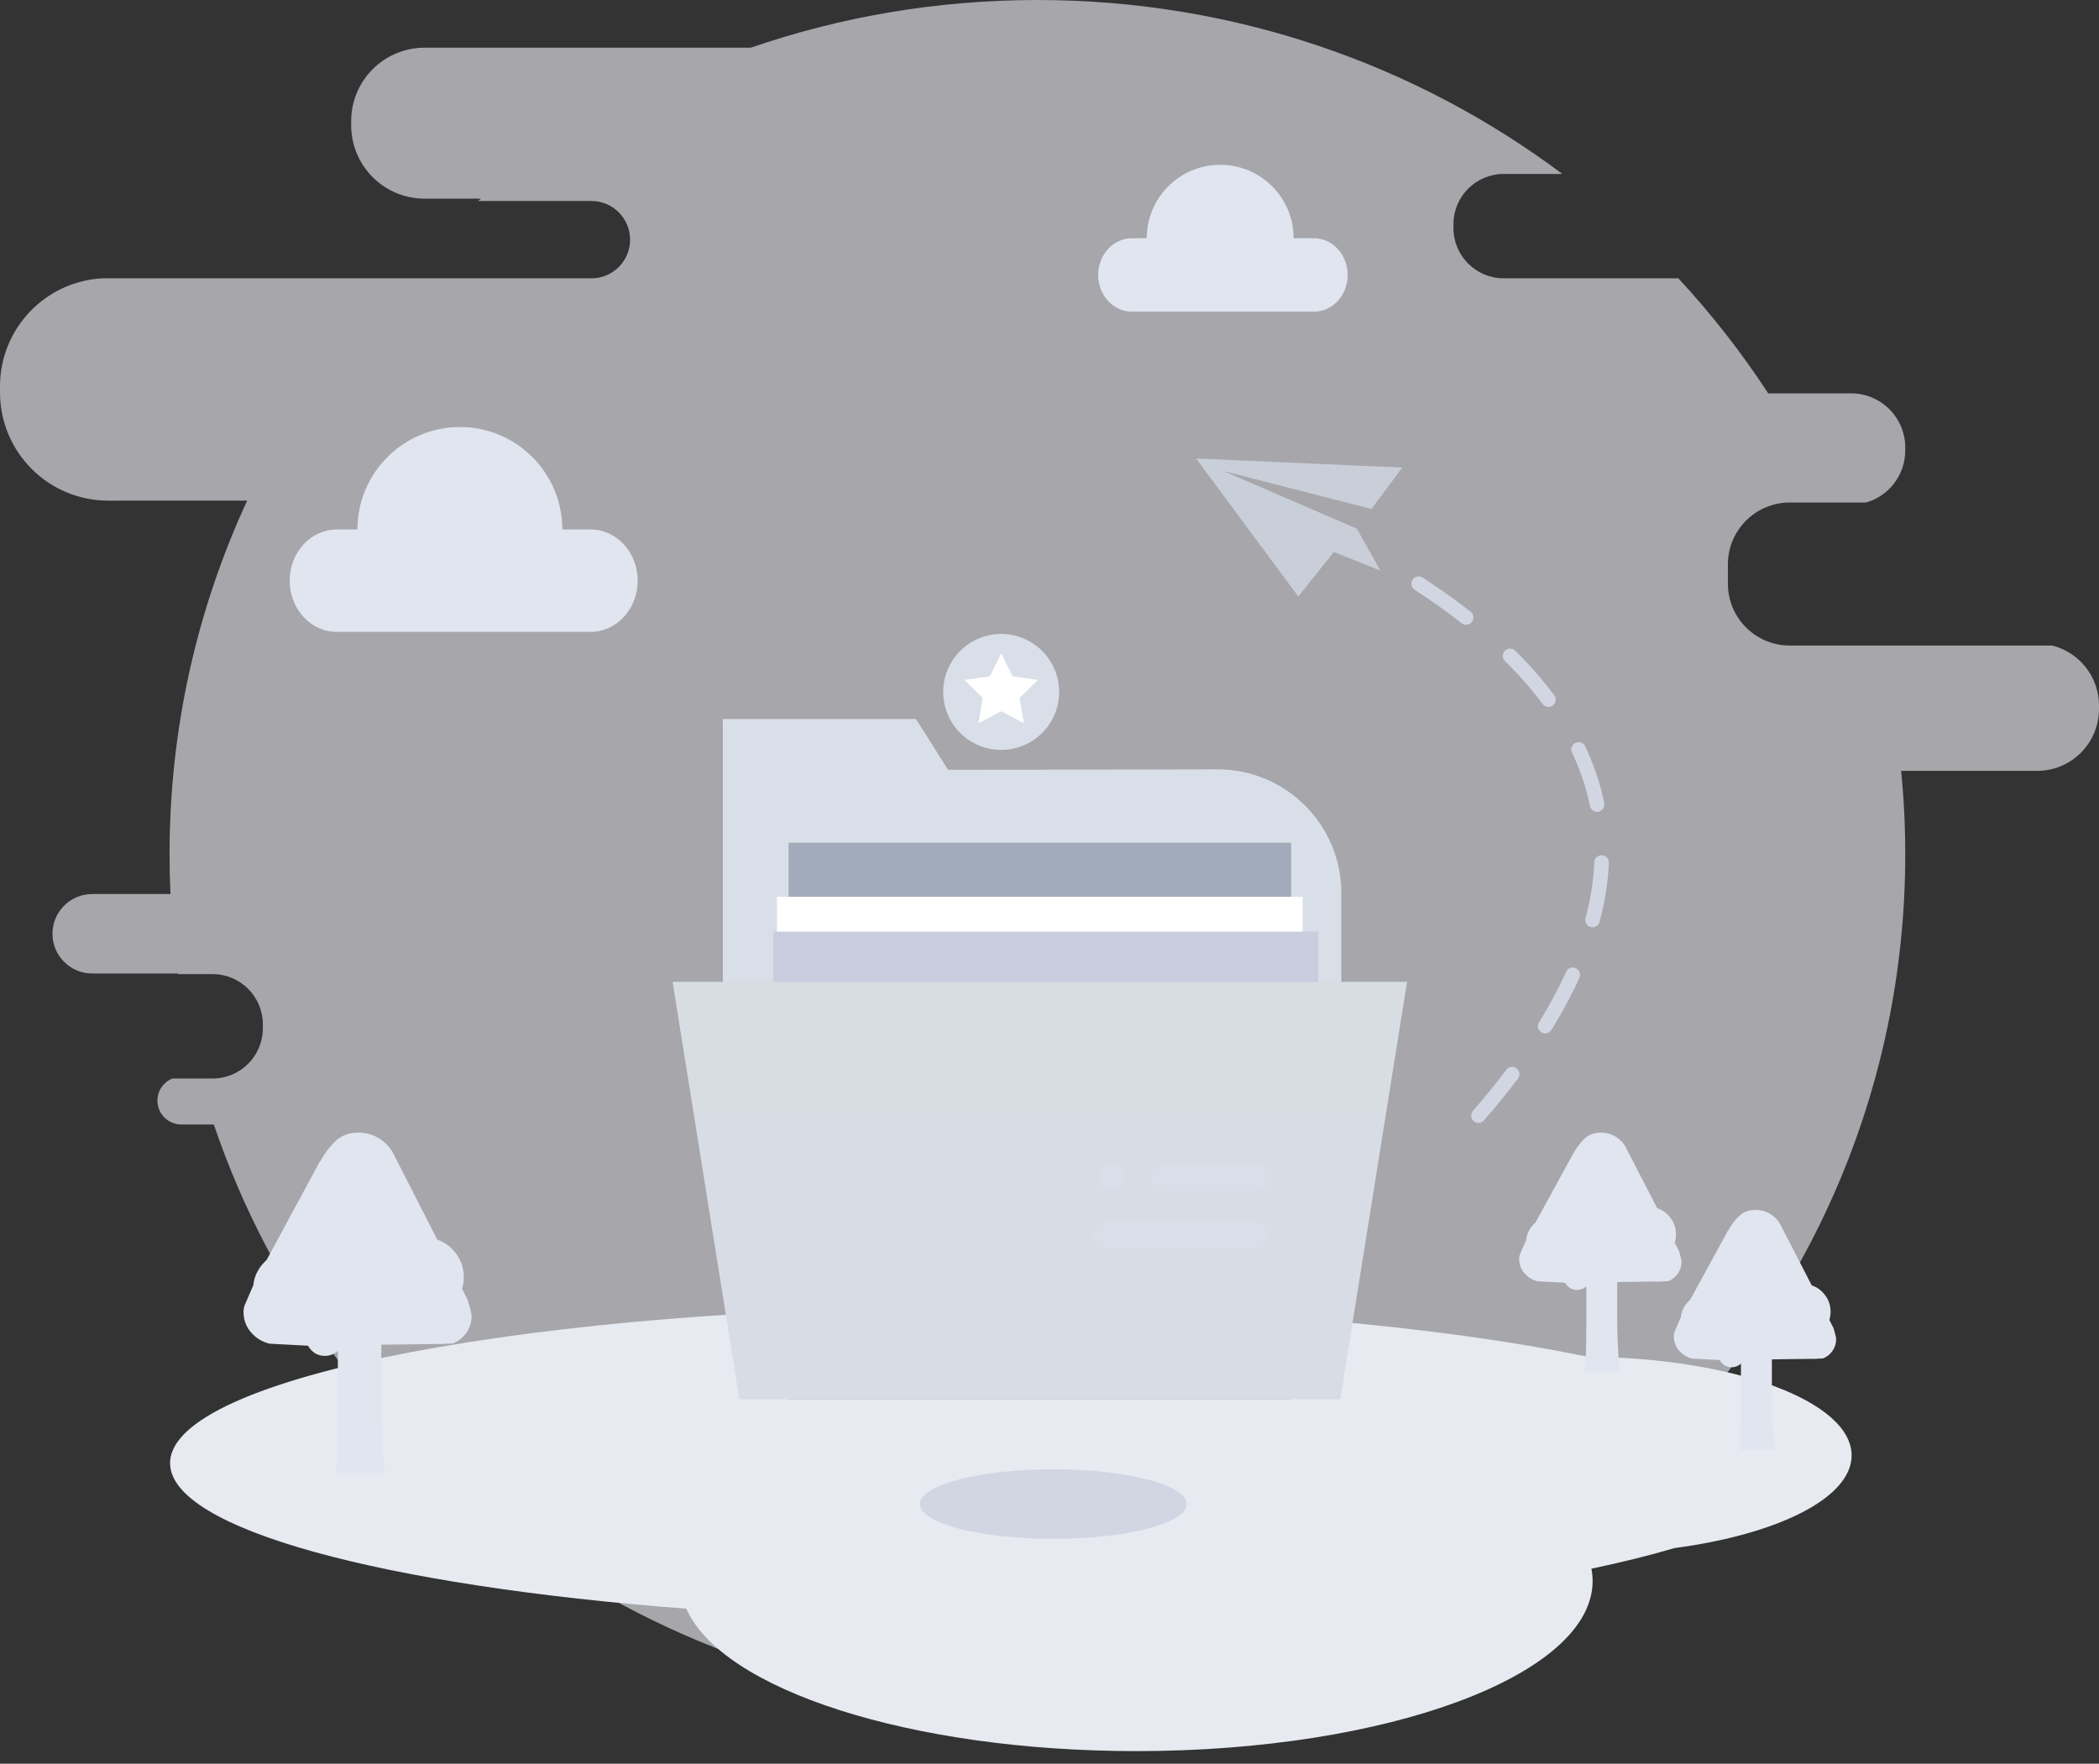 <svg width="144" height="121" viewBox="0 0 144 121" fill="none" xmlns="http://www.w3.org/2000/svg">
<rect x="0" y="0" width="144" height="121" fill="#333333" stroke="none"/>
<path opacity="0.602" fill-rule="evenodd" clip-rule="evenodd" d="M71.169 0C84.703 0 97.183 4.445 107.183 11.933L103.16 11.934C101.256 11.934 99.713 13.477 99.713 15.381V15.646C99.713 17.55 101.256 19.094 103.16 19.094L115.141 19.094C117.414 21.543 119.479 24.183 121.307 26.987L126.995 26.987C129.045 26.987 130.708 28.649 130.708 30.7V30.907C130.708 32.601 129.573 34.03 128.022 34.475L122.785 34.475C120.441 34.475 118.541 36.375 118.541 38.718V40.044C118.541 42.388 120.441 44.287 122.785 44.287L140.792 44.287C142.635 44.749 144 46.417 144 48.403V48.64C144 50.984 142.1 52.883 139.757 52.883L130.427 52.883C130.613 54.767 130.708 56.676 130.708 58.608C130.708 90.976 104.051 117.215 71.169 117.215C44.868 117.215 22.55 100.428 14.67 77.144L12.436 77.144C11.532 77.144 10.8 76.412 10.8 75.509C10.8 74.819 11.226 74.23 11.829 73.989L14.586 73.989C16.49 73.989 18.033 72.445 18.033 70.541V70.276C18.033 68.372 16.49 66.829 14.586 66.829L12.212 66.829C12.21 66.815 12.208 66.8 12.206 66.786L6.326 66.786C4.82 66.786 3.6 65.565 3.6 64.06C3.6 62.554 4.82 61.334 6.326 61.334L11.694 61.334C11.652 60.431 11.631 59.522 11.631 58.608C11.631 49.955 13.536 41.739 16.956 34.346L7.425 34.347C3.324 34.347 0 31.022 0 26.921V26.507C0 22.55 3.096 19.315 6.998 19.094L40.575 19.094C42.039 19.094 43.227 17.907 43.227 16.442C43.227 14.977 42.039 13.79 40.575 13.79L32.802 13.79C32.867 13.736 32.932 13.682 32.997 13.629L29.131 13.63C26.348 13.63 24.092 11.374 24.092 8.591V8.31C24.092 5.527 26.348 3.271 29.131 3.271L51.509 3.271C57.664 1.152 64.28 0 71.169 0Z" fill="#F3F3FA"/>
<path d="M40.516 36.323H38.577C38.577 32.442 35.431 29.296 31.55 29.296C27.669 29.296 24.522 32.442 24.522 36.323H23.106C21.32 36.323 19.873 37.896 19.873 39.837C19.873 41.778 21.32 43.351 23.106 43.351H40.516C42.302 43.351 43.749 41.778 43.749 39.837C43.749 37.896 42.302 36.323 40.516 36.323Z" fill="url(#paint0_linear_227_2354)"/>
<path d="M90.14 16.343H88.75C88.75 13.56 86.494 11.305 83.711 11.305C80.928 11.305 78.672 13.56 78.672 16.343H77.656C76.376 16.343 75.338 17.471 75.338 18.863C75.338 20.254 76.376 21.382 77.656 21.382H90.14C91.42 21.382 92.458 20.254 92.458 18.863C92.458 17.471 91.42 16.343 90.14 16.343Z" fill="url(#paint1_linear_227_2354)"/>
<path fill-rule="evenodd" clip-rule="evenodd" d="M67.757 89.635C84.034 89.635 98.692 90.963 108.938 93.084C118.959 93.151 127.028 96.152 127.028 99.845C127.028 102.772 121.96 105.265 114.868 106.206C113.176 106.707 111.27 107.179 109.178 107.618C109.232 107.897 109.26 108.179 109.26 108.464C109.26 114.908 95.249 120.133 77.967 120.133C62.418 120.133 49.518 115.904 47.086 110.363C26.339 108.787 11.668 104.91 11.668 100.376C11.668 94.444 36.78 89.635 67.757 89.635Z" fill="#E7EAF0"/>
<path d="M115.177 85.808C115.199 85.895 115.227 85.988 115.26 86.086L115.326 86.348C115.348 86.436 115.359 86.507 115.359 86.561C115.359 86.867 115.276 87.137 115.111 87.372C114.945 87.607 114.729 87.779 114.464 87.888C114.365 87.899 114.26 87.904 114.149 87.904C114.061 87.915 113.962 87.921 113.851 87.921H113.536L110.95 87.953V90.688C110.95 91.092 110.959 91.499 110.975 91.908C110.992 92.318 111.011 92.686 111.033 93.014C111.055 93.407 111.083 93.783 111.116 94.144H108.729L108.779 93.505C108.79 93.254 108.801 92.913 108.812 92.481C108.823 92.05 108.829 91.474 108.829 90.754V88.248C108.641 88.412 108.431 88.494 108.199 88.494C108.011 88.494 107.848 88.45 107.71 88.363C107.572 88.275 107.459 88.155 107.37 88.002L105.497 87.904C105.133 87.817 104.829 87.634 104.586 87.356C104.343 87.077 104.221 86.747 104.221 86.365C104.221 86.299 104.227 86.239 104.238 86.185C104.249 86.13 104.265 86.076 104.287 86.021L104.702 85.071C104.724 84.831 104.793 84.607 104.909 84.4C105.025 84.192 105.171 84.012 105.348 83.859L107.95 79.094H107.967C108.177 78.712 108.426 78.384 108.713 78.111C109 77.838 109.37 77.702 109.823 77.702C110.221 77.702 110.578 77.805 110.892 78.013C111.207 78.22 111.442 78.493 111.597 78.832L113.685 82.877C114.061 83.008 114.37 83.237 114.613 83.564C114.857 83.892 114.978 84.269 114.978 84.694C114.978 84.869 114.95 85.055 114.895 85.251L115.177 85.808Z" fill="url(#paint2_linear_227_2354)"/>
<path d="M125.785 91.112C125.807 91.199 125.834 91.292 125.868 91.39L125.934 91.652C125.956 91.74 125.967 91.811 125.967 91.865C125.967 92.171 125.884 92.441 125.718 92.676C125.553 92.911 125.337 93.082 125.072 93.192C124.973 93.203 124.868 93.208 124.757 93.208C124.669 93.219 124.569 93.224 124.459 93.224H124.144L121.558 93.257V95.992C121.558 96.396 121.566 96.803 121.583 97.212C121.6 97.621 121.619 97.99 121.641 98.317C121.663 98.711 121.691 99.087 121.724 99.448H119.337L119.387 98.809C119.398 98.558 119.409 98.216 119.42 97.785C119.431 97.354 119.437 96.778 119.437 96.058V93.552C119.249 93.716 119.039 93.798 118.807 93.798C118.619 93.798 118.456 93.754 118.318 93.667C118.18 93.579 118.066 93.459 117.978 93.306L116.105 93.208C115.74 93.121 115.437 92.938 115.193 92.659C114.95 92.381 114.829 92.051 114.829 91.669C114.829 91.603 114.834 91.543 114.845 91.489C114.856 91.434 114.873 91.379 114.895 91.325L115.31 90.375C115.332 90.135 115.401 89.911 115.517 89.704C115.633 89.496 115.779 89.316 115.956 89.163L118.558 84.397H118.575C118.785 84.015 119.033 83.688 119.321 83.415C119.608 83.142 119.978 83.005 120.431 83.005C120.829 83.005 121.185 83.109 121.5 83.317C121.815 83.524 122.05 83.797 122.205 84.135L124.293 88.18C124.669 88.311 124.978 88.541 125.221 88.868C125.464 89.196 125.586 89.573 125.586 89.998C125.586 90.173 125.558 90.359 125.503 90.555L125.785 91.112Z" fill="url(#paint3_linear_227_2354)"/>
<path d="M32.098 89.207C32.129 89.331 32.167 89.463 32.214 89.603L32.307 89.975C32.338 90.099 32.354 90.199 32.354 90.277C32.354 90.711 32.237 91.094 32.004 91.427C31.772 91.76 31.469 92.004 31.096 92.159C30.957 92.175 30.809 92.183 30.654 92.183C30.53 92.198 30.39 92.206 30.235 92.206H29.793L26.16 92.252V96.134C26.16 96.707 26.172 97.285 26.195 97.866C26.218 98.447 26.246 98.97 26.277 99.435C26.308 99.993 26.347 100.527 26.393 101.039H23.04L23.11 100.132C23.126 99.776 23.141 99.291 23.157 98.679C23.172 98.067 23.18 97.25 23.18 96.227V92.671C22.916 92.903 22.621 93.019 22.295 93.019C22.031 93.019 21.802 92.957 21.608 92.834C21.414 92.71 21.255 92.539 21.131 92.322L18.5 92.183C17.988 92.059 17.561 91.799 17.22 91.404C16.878 91.009 16.707 90.54 16.707 89.998C16.707 89.905 16.715 89.82 16.731 89.742C16.746 89.665 16.769 89.587 16.8 89.51L17.383 88.162C17.413 87.821 17.511 87.503 17.674 87.209C17.837 86.914 18.042 86.658 18.291 86.441L21.946 79.677H21.969C22.264 79.135 22.613 78.67 23.017 78.283C23.421 77.895 23.941 77.702 24.577 77.702C25.136 77.702 25.636 77.849 26.079 78.143C26.521 78.438 26.851 78.825 27.068 79.305L30.002 85.047C30.53 85.233 30.964 85.558 31.306 86.023C31.647 86.488 31.818 87.022 31.818 87.627C31.818 87.875 31.779 88.138 31.702 88.417L32.098 89.207Z" fill="url(#paint4_linear_227_2354)"/>
<path d="M72.265 105.573C77.318 105.573 81.414 104.505 81.414 103.186C81.414 101.868 77.318 100.8 72.265 100.8C67.212 100.8 63.116 101.868 63.116 103.186C63.116 104.505 67.212 105.573 72.265 105.573Z" fill="#D1D6E2"/>
<path fill-rule="evenodd" clip-rule="evenodd" d="M49.591 49.326H62.84L65.042 52.814L83.521 52.781C88.207 52.773 92.014 56.565 92.022 61.252C92.022 61.257 92.022 61.262 92.022 61.267V88.044H49.591V49.326Z" fill="#D9DFE8"/>
<path d="M88.575 57.812H54.099V96H88.575V57.812Z" fill="#A2ABB9"/>
<path d="M89.37 61.525H53.304V95.204H89.37V61.525Z" fill="white"/>
<path d="M90.431 63.912H53.039V94.939H90.431V63.912Z" fill="#C8CEDE"/>
<path d="M46.144 67.359H96.53L91.95 96H50.724L46.144 67.359Z" fill="url(#paint5_linear_227_2354)"/>
<path d="M77.171 80.751C77.171 80.239 76.755 79.823 76.243 79.823C75.73 79.823 75.315 80.239 75.315 80.751C75.315 81.264 75.73 81.68 76.243 81.68C76.755 81.68 77.171 81.264 77.171 80.751Z" fill="#D9DFE8"/>
<path d="M86.32 79.823H79.956C79.443 79.823 79.028 80.239 79.028 80.751C79.028 81.264 79.443 81.68 79.956 81.68H86.32C86.833 81.68 87.249 81.264 87.249 80.751C87.249 80.239 86.833 79.823 86.32 79.823Z" fill="#D9DFE8"/>
<path d="M86.055 83.801H75.978C75.465 83.801 75.05 84.217 75.05 84.729C75.05 85.242 75.465 85.657 75.978 85.657H86.055C86.568 85.657 86.983 85.242 86.983 84.729C86.983 84.217 86.568 83.801 86.055 83.801Z" fill="#D9DFE8"/>
<path d="M68.685 51.447C70.882 51.447 72.663 49.667 72.663 47.47C72.663 45.273 70.882 43.492 68.685 43.492C66.488 43.492 64.707 45.273 64.707 47.47C64.707 49.667 66.488 51.447 68.685 51.447Z" fill="#D9DFE8"/>
<path fill-rule="evenodd" clip-rule="evenodd" d="M68.685 48.796L67.126 49.615L67.424 47.879L66.163 46.65L67.906 46.397L68.685 44.818L69.464 46.397L71.207 46.65L69.946 47.879L70.244 49.615L68.685 48.796Z" fill="white"/>
<path d="M91.504 37.867L89.069 40.925L82.057 31.454L96.204 32.076L94.09 34.917L83.949 32.32L93.08 36.265L94.705 39.146L91.504 37.867Z" fill="url(#paint6_linear_227_2354)"/>
<path d="M97.326 40.044C112.582 49.969 113.95 62.133 101.43 76.536" stroke="#D1D6E2" stroke-linecap="round" stroke-linejoin="round" stroke-dasharray="4 4"/>
<defs>
<linearGradient id="paint0_linear_227_2354" x1="3472.14" y1="969.737" x2="724.681" y2="986.603" gradientUnits="userSpaceOnUse">
<stop stop-color="#E0E5EF" stop-opacity="0"/>
<stop offset="1" stop-color="#E0E5EF"/>
</linearGradient>
<linearGradient id="paint1_linear_227_2354" x1="2550.62" y1="685.574" x2="580.686" y2="697.666" gradientUnits="userSpaceOnUse">
<stop stop-color="#E0E5EF" stop-opacity="0"/>
<stop offset="1" stop-color="#E0E5EF"/>
</linearGradient>
<linearGradient id="paint2_linear_227_2354" x1="1144.59" y1="1702.17" x2="556.264" y2="1711.23" gradientUnits="userSpaceOnUse">
<stop stop-color="#E0E5EF" stop-opacity="0"/>
<stop offset="1" stop-color="#E0E5EF"/>
</linearGradient>
<linearGradient id="paint3_linear_227_2354" x1="1155.2" y1="1707.47" x2="566.872" y2="1716.53" gradientUnits="userSpaceOnUse">
<stop stop-color="#E0E5EF" stop-opacity="0"/>
<stop offset="1" stop-color="#E0E5EF"/>
</linearGradient>
<linearGradient id="paint4_linear_227_2354" x1="1464.29" y1="2383.4" x2="654.719" y2="2395.99" gradientUnits="userSpaceOnUse">
<stop stop-color="#E0E5EF" stop-opacity="0"/>
<stop offset="1" stop-color="#E0E5EF"/>
</linearGradient>
<linearGradient id="paint5_linear_227_2354" x1="2565.48" y1="2931.45" x2="2565.48" y2="-702.17" gradientUnits="userSpaceOnUse">
<stop stop-color="#A2ABB9"/>
<stop offset="1" stop-color="#E7EAF0"/>
</linearGradient>
<linearGradient id="paint6_linear_227_2354" x1="151.883" y1="1436.01" x2="-1144.36" y2="284.476" gradientUnits="userSpaceOnUse">
<stop stop-color="#A2ABB9"/>
<stop offset="1" stop-color="#E7EAF0"/>
</linearGradient>
</defs>
</svg>
